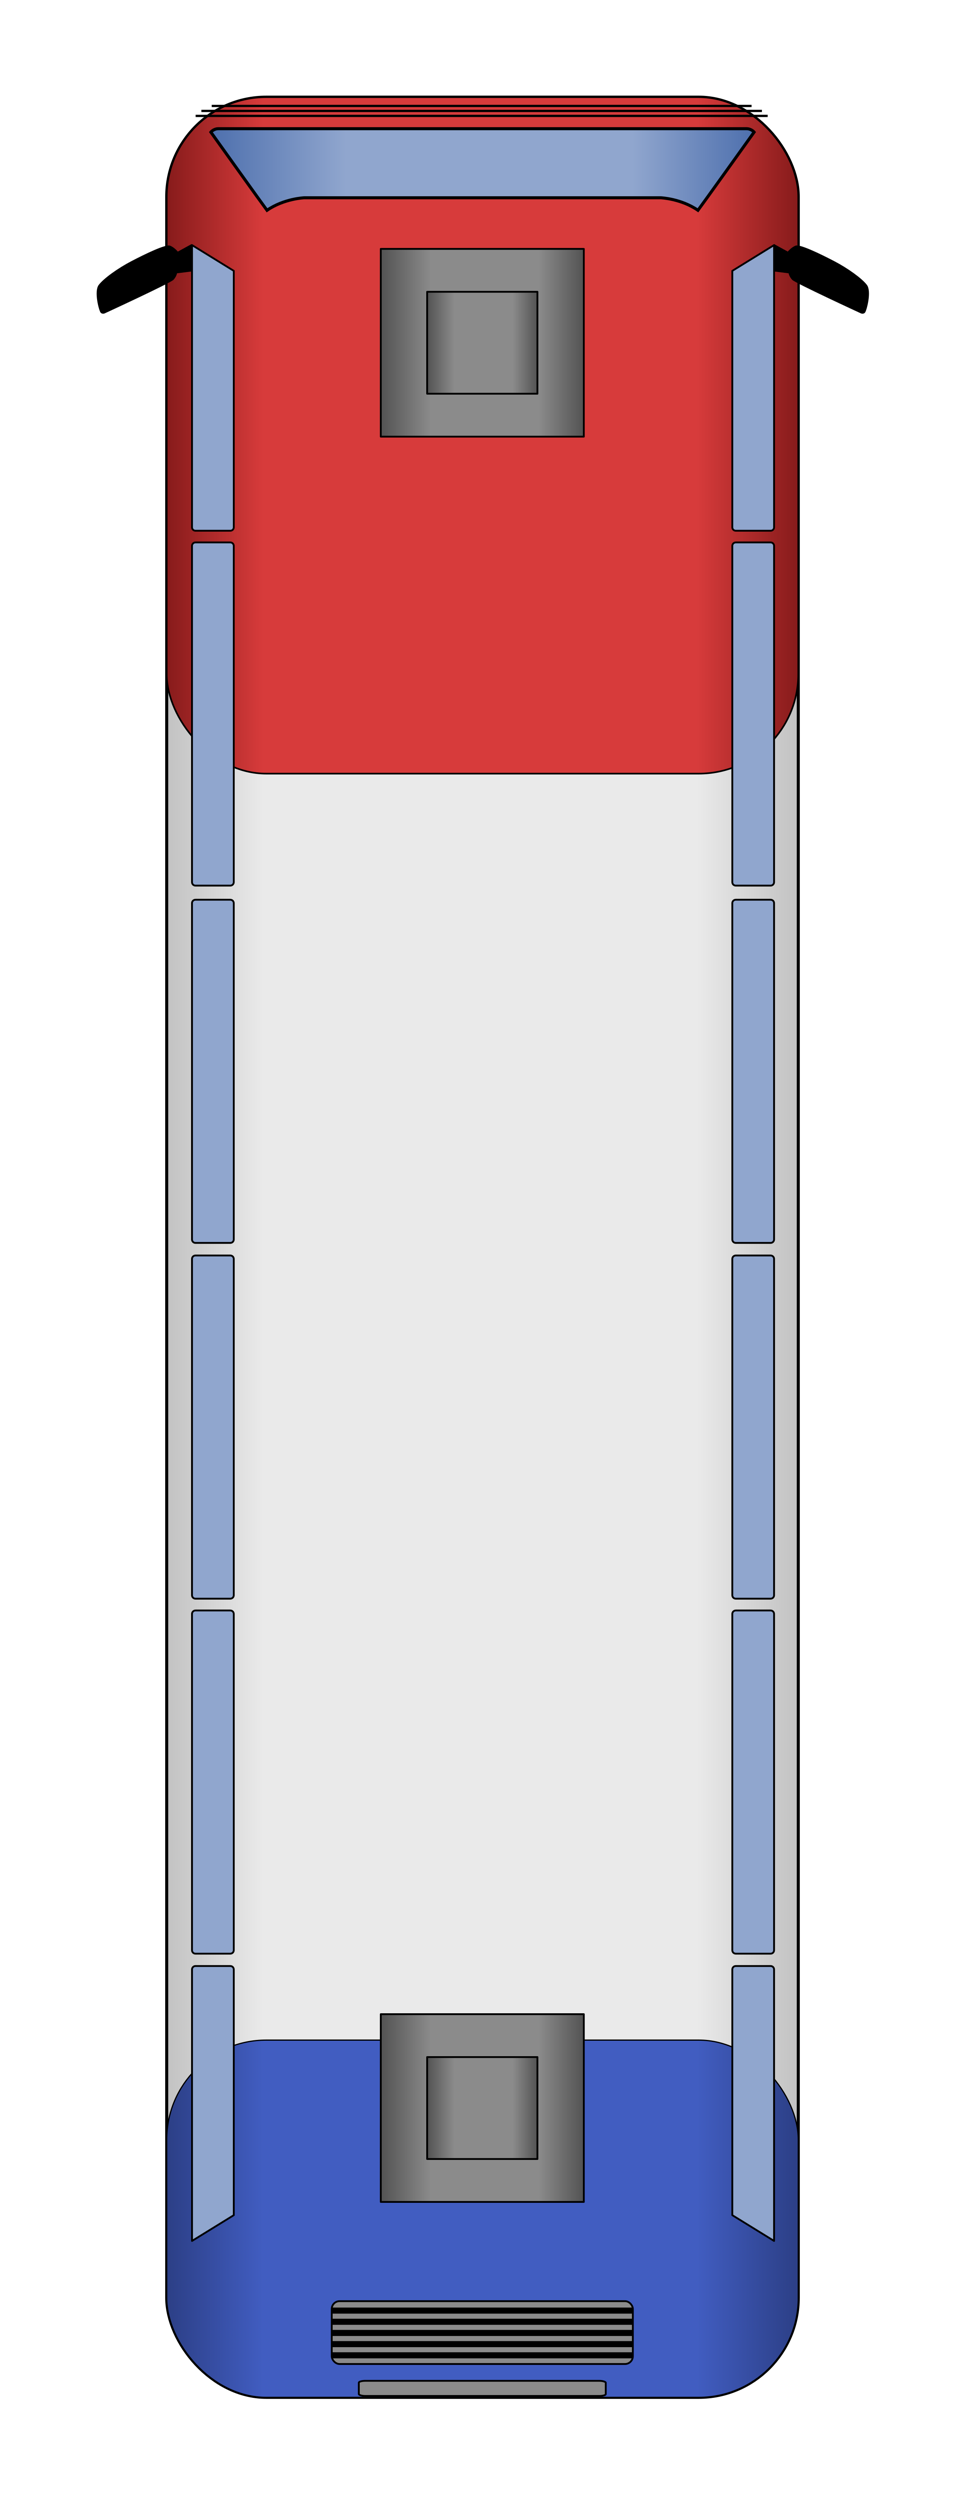 <?xml version="1.0" encoding="UTF-8" standalone="no"?>
<!-- Created with Inkscape (http://www.inkscape.org/) -->

<svg
   xmlns:dc="http://purl.org/dc/elements/1.1/"
   xmlns:cc="http://creativecommons.org/ns#"
   xmlns:rdf="http://www.w3.org/1999/02/22-rdf-syntax-ns#"
   xmlns:svg="http://www.w3.org/2000/svg"
   xmlns="http://www.w3.org/2000/svg"
   xmlns:xlink="http://www.w3.org/1999/xlink"
   xmlns:sodipodi="http://sodipodi.sourceforge.net/DTD/sodipodi-0.dtd"
   xmlns:inkscape="http://www.inkscape.org/namespaces/inkscape"
   width="10"
   height="25.845"
   id="svg2"
   version="1.1"
   inkscape:version="0.48.5 r10040"
   sodipodi:docname="transport_bus.svg"
   inkscape:export-filename="/media/lachoneus/Wills External Hardrive/Thor_Media/2014/Clients/Kieth Blackburn - Airport Crisis App/asset creation/Trucks/Mobile_Command/mobile_command.png"
   inkscape:export-xdpi="600"
   inkscape:export-ydpi="600">
  <defs
     id="defs4">
    <linearGradient
       id="linearGradient3850">
      <stop
         id="stop3852"
         offset="0"
         style="stop-color:#4d6fad;stop-opacity:1" />
      <stop
         style="stop-color:#90a6ce;stop-opacity:1"
         offset="0.25"
         id="stop3854" />
      <stop
         style="stop-color:#90a6ce;stop-opacity:1"
         offset="0.775"
         id="stop3856" />
      <stop
         id="stop3858"
         offset="1"
         style="stop-color:#4d6fad;stop-opacity:1" />
    </linearGradient>
    <linearGradient
       id="linearGradient3840">
      <stop
         style="stop-color:#871b1b;stop-opacity:1"
         offset="0"
         id="stop3842" />
      <stop
         id="stop3844"
         offset="0.153"
         style="stop-color:#d73b3b;stop-opacity:1" />
      <stop
         id="stop3846"
         offset="0.84"
         style="stop-color:#d73b3b;stop-opacity:1" />
      <stop
         style="stop-color:#871b1b;stop-opacity:1"
         offset="1"
         id="stop3848" />
    </linearGradient>
    <linearGradient
       id="linearGradient3826">
      <stop
         style="stop-color:#2c3f86;stop-opacity:1"
         offset="0"
         id="stop3828" />
      <stop
         id="stop3830"
         offset="0.153"
         style="stop-color:#415dc1;stop-opacity:1" />
      <stop
         id="stop3832"
         offset="0.84"
         style="stop-color:#415dc1;stop-opacity:1" />
      <stop
         style="stop-color:#2c3f86;stop-opacity:1"
         offset="1"
         id="stop3834" />
    </linearGradient>
    <linearGradient
       id="linearGradient3812">
      <stop
         id="stop3814"
         offset="0"
         style="stop-color:#c2c2c2;stop-opacity:1" />
      <stop
         style="stop-color:#eaeaea;stop-opacity:1"
         offset="0.153"
         id="stop3816" />
      <stop
         style="stop-color:#eaeaea;stop-opacity:1"
         offset="0.84"
         id="stop3818" />
      <stop
         id="stop3820"
         offset="1"
         style="stop-color:#c2c2c2;stop-opacity:1" />
    </linearGradient>
    <linearGradient
       id="linearGradient4003">
      <stop
         style="stop-color:#c8d127;stop-opacity:1"
         offset="0"
         id="stop4005" />
      <stop
         id="stop4013"
         offset="0.153"
         style="stop-color:#e3e885;stop-opacity:1" />
      <stop
         id="stop4011"
         offset="0.84"
         style="stop-color:#e3e885;stop-opacity:1" />
      <stop
         style="stop-color:#c8d127;stop-opacity:1"
         offset="1"
         id="stop4007" />
    </linearGradient>
    <linearGradient
       id="linearGradient3896">
      <stop
         style="stop-color:#525252;stop-opacity:1"
         offset="0"
         id="stop3898" />
      <stop
         id="stop3906"
         offset="0.25"
         style="stop-color:#8b8b8b;stop-opacity:1;" />
      <stop
         id="stop3904"
         offset="0.775"
         style="stop-color:#8b8b8b;stop-opacity:1;" />
      <stop
         style="stop-color:#525252;stop-opacity:1"
         offset="1"
         id="stop3900" />
    </linearGradient>
    <linearGradient
       inkscape:collect="always"
       xlink:href="#linearGradient3896"
       id="linearGradient3902"
       x1="10.835"
       y1="7.609"
       x2="55.835"
       y2="7.609"
       gradientUnits="userSpaceOnUse" />
    <linearGradient
       inkscape:collect="always"
       xlink:href="#linearGradient3896"
       id="linearGradient3935"
       x1="24.863"
       y1="21.887"
       x2="41.744"
       y2="21.887"
       gradientUnits="userSpaceOnUse"
       gradientTransform="translate(0.032,0)" />
    <linearGradient
       inkscape:collect="always"
       xlink:href="#linearGradient3896"
       id="linearGradient3939"
       gradientUnits="userSpaceOnUse"
       x1="24.863"
       y1="21.887"
       x2="41.744"
       y2="21.887"
       gradientTransform="matrix(0.543,0,0,0.543,15.245,10.005)" />
    <linearGradient
       inkscape:collect="always"
       xlink:href="#linearGradient3896"
       id="linearGradient3995"
       gradientUnits="userSpaceOnUse"
       gradientTransform="translate(0.032,0)"
       x1="24.863"
       y1="21.887"
       x2="41.744"
       y2="21.887" />
    <linearGradient
       inkscape:collect="always"
       xlink:href="#linearGradient3896"
       id="linearGradient3997"
       gradientUnits="userSpaceOnUse"
       gradientTransform="matrix(0.543,0,0,0.543,15.245,10.005)"
       x1="24.863"
       y1="21.887"
       x2="41.744"
       y2="21.887" />
    <linearGradient
       inkscape:collect="always"
       xlink:href="#linearGradient4003"
       id="linearGradient4009"
       x1="7.324"
       y1="96.354"
       x2="59.346"
       y2="96.354"
       gradientUnits="userSpaceOnUse" />
    <filter
       id="filter4128"
       inkscape:label="Drop Shadow"
       color-interpolation-filters="sRGB">
      <feFlood
         id="feFlood4130"
         flood-opacity="0.5"
         flood-color="rgb(0,0,0)"
         result="flood" />
      <feComposite
         id="feComposite4132"
         in2="SourceGraphic"
         in="flood"
         operator="in"
         result="composite1" />
      <feGaussianBlur
         id="feGaussianBlur4134"
         stdDeviation="5"
         result="blur" />
      <feOffset
         id="feOffset4136"
         dx="0"
         dy="0"
         result="offset" />
      <feComposite
         id="feComposite4138"
         in2="offset"
         in="SourceGraphic"
         operator="over"
         result="composite2" />
    </filter>
    <linearGradient
       inkscape:collect="always"
       xlink:href="#linearGradient3812"
       id="linearGradient4140"
       gradientUnits="userSpaceOnUse"
       x1="7.324"
       y1="96.354"
       x2="59.346"
       y2="96.354"
       gradientTransform="matrix(0.831,0,0,0.831,0.262,32.278)" />
    <linearGradient
       inkscape:collect="always"
       xlink:href="#linearGradient3850"
       id="linearGradient4142"
       gradientUnits="userSpaceOnUse"
       x1="10.835"
       y1="7.609"
       x2="55.835"
       y2="7.609"
       gradientTransform="matrix(0.831,0,0,0.831,0.262,32.278)" />
    <linearGradient
       inkscape:collect="always"
       xlink:href="#linearGradient3896"
       id="linearGradient4144"
       gradientUnits="userSpaceOnUse"
       gradientTransform="translate(0.032,0)"
       x1="24.863"
       y1="21.887"
       x2="41.744"
       y2="21.887" />
    <linearGradient
       inkscape:collect="always"
       xlink:href="#linearGradient3896"
       id="linearGradient4146"
       gradientUnits="userSpaceOnUse"
       gradientTransform="matrix(0.543,0,0,0.543,15.245,10.005)"
       x1="24.863"
       y1="21.887"
       x2="41.744"
       y2="21.887" />
    <linearGradient
       inkscape:collect="always"
       xlink:href="#linearGradient3896"
       id="linearGradient4148"
       gradientUnits="userSpaceOnUse"
       gradientTransform="translate(0.032,0)"
       x1="24.863"
       y1="21.887"
       x2="41.744"
       y2="21.887" />
    <linearGradient
       inkscape:collect="always"
       xlink:href="#linearGradient3896"
       id="linearGradient4150"
       gradientUnits="userSpaceOnUse"
       gradientTransform="matrix(0.543,0,0,0.543,15.245,10.005)"
       x1="24.863"
       y1="21.887"
       x2="41.744"
       y2="21.887" />
    <linearGradient
       inkscape:collect="always"
       xlink:href="#linearGradient3826"
       id="linearGradient3824"
       gradientUnits="userSpaceOnUse"
       gradientTransform="matrix(0.831,0,0,0.129,0.262,166.453)"
       x1="7.324"
       y1="96.354"
       x2="59.346"
       y2="96.354" />
    <linearGradient
       inkscape:collect="always"
       xlink:href="#linearGradient3840"
       id="linearGradient3838"
       gradientUnits="userSpaceOnUse"
       gradientTransform="matrix(0.831,0,0,0.245,0.262,33.247)"
       x1="7.324"
       y1="96.354"
       x2="59.346"
       y2="96.354" />
  </defs>
  <sodipodi:namedview
     id="base"
     pagecolor="#ffffff"
     bordercolor="#666666"
     borderopacity="1.0"
     inkscape:pageopacity="0.0"
     inkscape:pageshadow="2"
     inkscape:zoom="31.678384"
     inkscape:cx="-0.55568389"
     inkscape:cy="13.370473"
     inkscape:document-units="px"
     inkscape:current-layer="g4055"
     showgrid="false"
     fit-margin-top="1"
     fit-margin-left="1"
     fit-margin-right="1"
     fit-margin-bottom="1"
     inkscape:window-width="1920"
     inkscape:window-height="1060"
     inkscape:window-x="-2"
     inkscape:window-y="-3"
     inkscape:window-maximized="1" />
  <g
     inkscape:groupmode="layer"
     id="layer2"
     inkscape:label="Layer"
     transform="translate(5.052,-183.035)">
    <g
       id="g4055"
       transform="matrix(0.151,0,0,0.151,-4.287,178.958)">
      <rect
         ry="6.819"
         rx="6.819"
         y="33.651"
         x="6.351"
         height="157.474"
         width="43.253"
         id="rect3121"
         style="fill:url(#linearGradient4140);fill-opacity:1;stroke:#000000;stroke-width:0.208;stroke-miterlimit:4;stroke-opacity:1;stroke-dasharray:none" />
      <rect
         style="fill:url(#linearGradient3838);fill-opacity:1;stroke:#000000;stroke-width:0.113;stroke-miterlimit:4;stroke-opacity:1;stroke-dasharray:none"
         id="rect3836"
         width="43.253"
         height="46.313"
         x="6.351"
         y="33.651"
         rx="6.819"
         ry="6.819" />
      <path
         inkscape:connector-curvature="0"
         id="path3123"
         d="m 9.894,35.811 c -0.334,0 -0.52,0.234 -0.52,0.234 0,0 3.588,5.015 3.845,5.352 1.166,-0.804 2.546,-0.857 2.546,-0.857 l 11.666,0 1.091,0 11.666,0 c 0,0 1.38,0.054 2.546,0.857 0.257,-0.338 3.845,-5.352 3.845,-5.352 0,0 -0.186,-0.234 -0.52,-0.234 -0.314,0 -15.635,9.65e-4 -17.538,0 0,0 -0.973,-6e-5 -1.091,0 -1.903,9.65e-4 -17.223,0 -17.538,0 z"
         style="fill:url(#linearGradient4142);fill-opacity:1;stroke:#000000;stroke-width:0.208;stroke-linecap:butt;stroke-linejoin:miter;stroke-miterlimit:4;stroke-opacity:1;stroke-dasharray:none" />
      <g
         id="g3985"
         transform="matrix(0.831,0,0,0.831,0.262,32.278)">
        <rect
           style="fill:url(#linearGradient4144);fill-opacity:1;stroke:#000000;stroke-width:0.15;stroke-linejoin:round;stroke-miterlimit:4;stroke-opacity:1;stroke-dasharray:none"
           id="rect3927"
           width="16.731"
           height="15.468"
           x="24.97"
           y="14.153"
           rx="0"
           ry="0" />
        <rect
           ry="0"
           rx="0"
           y="17.688"
           x="28.791"
           height="8.397"
           width="9.088"
           id="rect3937"
           style="fill:url(#linearGradient4146);fill-opacity:1;stroke:#000000;stroke-width:0.15;stroke-linejoin:round;stroke-miterlimit:4;stroke-opacity:1;stroke-dasharray:none" />
      </g>
      <path
         sodipodi:nodetypes="csssscc"
         inkscape:connector-curvature="0"
         id="rect3960"
         d="m 10.944,45.543 0,17.556 c 0,0.131 -0.105,0.236 -0.236,0.236 l -2.388,0 c -0.131,0 -0.236,-0.105 -0.236,-0.236 l 0,-19.319 z"
         style="fill:#90a6ce;fill-opacity:1;stroke:#000000;stroke-width:0.125;stroke-linejoin:round;stroke-miterlimit:4;stroke-opacity:1" />
      <path
         sodipodi:nodetypes="sssssssss"
         inkscape:connector-curvature="0"
         style="fill:#90a6ce;fill-opacity:1;stroke:#000000;stroke-width:0.125;stroke-linejoin:round;stroke-miterlimit:4;stroke-opacity:1"
         d="m 8.319,64.135 2.388,0 c 0.131,0 0.236,0.105 0.236,0.236 l 0,23.023 c 0,0.131 -0.105,0.236 -0.236,0.236 l -2.388,0 c -0.131,0 -0.236,-0.105 -0.236,-0.236 l 0,-23.023 c 0,-0.131 0.105,-0.236 0.236,-0.236 z"
         id="path3963" />
      <path
         id="path3965"
         d="m 8.319,88.596 2.388,0 c 0.131,0 0.236,0.105 0.236,0.236 l 0,23.023 c 0,0.131 -0.105,0.236 -0.236,0.236 l -2.388,0 c -0.131,0 -0.236,-0.105 -0.236,-0.236 l 0,-23.023 c 0,-0.131 0.105,-0.236 0.236,-0.236 z"
         style="fill:#90a6ce;fill-opacity:1;stroke:#000000;stroke-width:0.125;stroke-linejoin:round;stroke-miterlimit:4;stroke-opacity:1"
         inkscape:connector-curvature="0"
         sodipodi:nodetypes="sssssssss" />
      <path
         sodipodi:nodetypes="sssssssss"
         inkscape:connector-curvature="0"
         style="fill:#90a6ce;fill-opacity:1;stroke:#000000;stroke-width:0.125;stroke-linejoin:round;stroke-miterlimit:4;stroke-opacity:1"
         d="m 8.319,112.952 2.388,0 c 0.131,0 0.236,0.105 0.236,0.236 l 0,23.023 c 0,0.131 -0.105,0.236 -0.236,0.236 l -2.388,0 c -0.131,0 -0.236,-0.105 -0.236,-0.236 l 0,-23.023 c 0,-0.131 0.105,-0.236 0.236,-0.236 z"
         id="path3967" />
      <path
         id="path3969"
         d="m 8.319,137.255 2.388,0 c 0.131,0 0.236,0.105 0.236,0.236 l 0,23.023 c 0,0.131 -0.105,0.236 -0.236,0.236 l -2.388,0 c -0.131,0 -0.236,-0.105 -0.236,-0.236 l 0,-23.023 c 0,-0.131 0.105,-0.236 0.236,-0.236 z"
         style="fill:#90a6ce;fill-opacity:1;stroke:#000000;stroke-width:0.125;stroke-linejoin:round;stroke-miterlimit:4;stroke-opacity:1"
         inkscape:connector-curvature="0"
         sodipodi:nodetypes="sssssssss" />
      <rect
         style="fill:url(#linearGradient3824);fill-opacity:1;stroke:#000000;stroke-width:0.082;stroke-miterlimit:4;stroke-opacity:1;stroke-dasharray:none"
         id="rect3822"
         width="43.253"
         height="24.459"
         x="6.351"
         y="166.667"
         rx="6.819"
         ry="6.819" />
      <path
         style="fill:#90a6ce;fill-opacity:1;stroke:#000000;stroke-width:0.125;stroke-linejoin:round;stroke-miterlimit:4;stroke-opacity:1"
         d="m 10.944,178.653 0,-16.821 c 0,-0.131 -0.105,-0.236 -0.236,-0.236 l -2.388,0 c -0.131,0 -0.236,0.105 -0.236,0.236 l 0,18.584 z"
         id="path3971"
         inkscape:connector-curvature="0"
         sodipodi:nodetypes="csssscc" />
      <path
         style="fill:#90a6ce;fill-opacity:1;stroke:#000000;stroke-width:0.125;stroke-linejoin:round;stroke-miterlimit:4;stroke-opacity:1"
         d="m 45.086,45.543 0,17.556 c 0,0.131 0.105,0.236 0.236,0.236 l 2.388,0 c 0.131,0 0.236,-0.105 0.236,-0.236 l 0,-19.319 z"
         id="path3973"
         inkscape:connector-curvature="0"
         sodipodi:nodetypes="csssscc" />
      <path
         id="path3975"
         d="m 47.71,64.135 -2.388,0 c -0.131,0 -0.236,0.105 -0.236,0.236 l 0,23.023 c 0,0.131 0.105,0.236 0.236,0.236 l 2.388,0 c 0.131,0 0.236,-0.105 0.236,-0.236 l 0,-23.023 c 0,-0.131 -0.105,-0.236 -0.236,-0.236 z"
         style="fill:#90a6ce;fill-opacity:1;stroke:#000000;stroke-width:0.125;stroke-linejoin:round;stroke-miterlimit:4;stroke-opacity:1"
         inkscape:connector-curvature="0"
         sodipodi:nodetypes="sssssssss" />
      <path
         sodipodi:nodetypes="sssssssss"
         inkscape:connector-curvature="0"
         style="fill:#90a6ce;fill-opacity:1;stroke:#000000;stroke-width:0.125;stroke-linejoin:round;stroke-miterlimit:4;stroke-opacity:1"
         d="m 47.71,88.596 -2.388,0 c -0.131,0 -0.236,0.105 -0.236,0.236 l 0,23.023 c 0,0.131 0.105,0.236 0.236,0.236 l 2.388,0 c 0.131,0 0.236,-0.105 0.236,-0.236 l 0,-23.023 c 0,-0.131 -0.105,-0.236 -0.236,-0.236 z"
         id="path3977" />
      <path
         id="path3979"
         d="m 47.71,112.952 -2.388,0 c -0.131,0 -0.236,0.105 -0.236,0.236 l 0,23.023 c 0,0.131 0.105,0.236 0.236,0.236 l 2.388,0 c 0.131,0 0.236,-0.105 0.236,-0.236 l 0,-23.023 c 0,-0.131 -0.105,-0.236 -0.236,-0.236 z"
         style="fill:#90a6ce;fill-opacity:1;stroke:#000000;stroke-width:0.125;stroke-linejoin:round;stroke-miterlimit:4;stroke-opacity:1"
         inkscape:connector-curvature="0"
         sodipodi:nodetypes="sssssssss" />
      <path
         sodipodi:nodetypes="sssssssss"
         inkscape:connector-curvature="0"
         style="fill:#90a6ce;fill-opacity:1;stroke:#000000;stroke-width:0.125;stroke-linejoin:round;stroke-miterlimit:4;stroke-opacity:1"
         d="m 47.71,137.255 -2.388,0 c -0.131,0 -0.236,0.105 -0.236,0.236 l 0,23.023 c 0,0.131 0.105,0.236 0.236,0.236 l 2.388,0 c 0.131,0 0.236,-0.105 0.236,-0.236 l 0,-23.023 c 0,-0.131 -0.105,-0.236 -0.236,-0.236 z"
         id="path3981" />
      <path
         sodipodi:nodetypes="csssscc"
         inkscape:connector-curvature="0"
         id="path3983"
         d="m 45.086,178.653 0,-16.821 c 0,-0.131 0.105,-0.236 0.236,-0.236 l 2.388,0 c 0.131,0 0.236,0.105 0.236,0.236 l 0,18.584 z"
         style="fill:#90a6ce;fill-opacity:1;stroke:#000000;stroke-width:0.125;stroke-linejoin:round;stroke-miterlimit:4;stroke-opacity:1" />
      <g
         transform="matrix(0.831,0,0,0.831,0.262,153.131)"
         id="g3989">
        <rect
           ry="0"
           rx="0"
           y="14.153"
           x="24.97"
           height="15.468"
           width="16.731"
           id="rect3991"
           style="fill:url(#linearGradient4148);fill-opacity:1;stroke:#000000;stroke-width:0.15;stroke-linejoin:round;stroke-miterlimit:4;stroke-opacity:1;stroke-dasharray:none" />
        <rect
           style="fill:url(#linearGradient4150);fill-opacity:1;stroke:#000000;stroke-width:0.15;stroke-linejoin:round;stroke-miterlimit:4;stroke-opacity:1;stroke-dasharray:none"
           id="rect3993"
           width="9.088"
           height="8.397"
           x="28.791"
           y="17.688"
           rx="0"
           ry="0" />
      </g>
      <g
         id="g4031"
         transform="matrix(0.831,0,0,0.831,0.262,32.278)">
        <rect
           style="fill:#8b8b8b;fill-opacity:1;stroke:#000000;stroke-width:0.15;stroke-linejoin:round;stroke-miterlimit:4;stroke-opacity:1;stroke-dasharray:none"
           id="rect4015"
           width="24.815"
           height="5.177"
           x="20.928"
           y="183.227"
           rx="0.643"
           ry="0.643" />
        <path
           style="font-size:medium;font-style:normal;font-variant:normal;font-weight:normal;font-stretch:normal;text-indent:0;text-align:start;text-decoration:none;line-height:normal;letter-spacing:normal;word-spacing:normal;text-transform:none;direction:ltr;block-progression:tb;writing-mode:lr-tb;text-anchor:start;baseline-shift:baseline;color:#000000;fill:#000000;fill-opacity:1;stroke:none;stroke-width:0.2;marker:none;visibility:visible;display:inline;overflow:visible;enable-background:accumulate;font-family:Sans;-inkscape-font-specification:Sans"
           d="m 20.969,183.754 0,0.5 24.781,0 0,-0.5 -24.781,0 z"
           id="path4017"
           inkscape:connector-curvature="0" />
        <path
           inkscape:connector-curvature="0"
           id="path4023"
           d="m 20.969,184.675 0,0.5 24.781,0 0,-0.5 -24.781,0 z"
           style="font-size:medium;font-style:normal;font-variant:normal;font-weight:normal;font-stretch:normal;text-indent:0;text-align:start;text-decoration:none;line-height:normal;letter-spacing:normal;word-spacing:normal;text-transform:none;direction:ltr;block-progression:tb;writing-mode:lr-tb;text-anchor:start;baseline-shift:baseline;color:#000000;fill:#000000;fill-opacity:1;stroke:none;stroke-width:0.2;marker:none;visibility:visible;display:inline;overflow:visible;enable-background:accumulate;font-family:Sans;-inkscape-font-specification:Sans" />
        <path
           style="font-size:medium;font-style:normal;font-variant:normal;font-weight:normal;font-stretch:normal;text-indent:0;text-align:start;text-decoration:none;line-height:normal;letter-spacing:normal;word-spacing:normal;text-transform:none;direction:ltr;block-progression:tb;writing-mode:lr-tb;text-anchor:start;baseline-shift:baseline;color:#000000;fill:#000000;fill-opacity:1;stroke:none;stroke-width:0.2;marker:none;visibility:visible;display:inline;overflow:visible;enable-background:accumulate;font-family:Sans;-inkscape-font-specification:Sans"
           d="m 20.969,186.517 0,0.5 24.781,0 0,-0.5 -24.781,0 z"
           id="path4025"
           inkscape:connector-curvature="0" />
        <path
           inkscape:connector-curvature="0"
           id="path4027"
           d="m 20.969,187.438 0,0.5 24.781,0 0,-0.5 -24.781,0 z"
           style="font-size:medium;font-style:normal;font-variant:normal;font-weight:normal;font-stretch:normal;text-indent:0;text-align:start;text-decoration:none;line-height:normal;letter-spacing:normal;word-spacing:normal;text-transform:none;direction:ltr;block-progression:tb;writing-mode:lr-tb;text-anchor:start;baseline-shift:baseline;color:#000000;fill:#000000;fill-opacity:1;stroke:none;stroke-width:0.2;marker:none;visibility:visible;display:inline;overflow:visible;enable-background:accumulate;font-family:Sans;-inkscape-font-specification:Sans" />
        <path
           style="font-size:medium;font-style:normal;font-variant:normal;font-weight:normal;font-stretch:normal;text-indent:0;text-align:start;text-decoration:none;line-height:normal;letter-spacing:normal;word-spacing:normal;text-transform:none;direction:ltr;block-progression:tb;writing-mode:lr-tb;text-anchor:start;baseline-shift:baseline;color:#000000;fill:#000000;fill-opacity:1;stroke:none;stroke-width:0.2;marker:none;visibility:visible;display:inline;overflow:visible;enable-background:accumulate;font-family:Sans;-inkscape-font-specification:Sans"
           d="m 20.969,185.596 0,0.5 24.781,0 0,-0.5 -24.781,0 z"
           id="path4029"
           inkscape:connector-curvature="0" />
        <rect
           ry="0.155"
           rx="0.528"
           y="189.79"
           x="23.16"
           height="1.248"
           width="20.351"
           id="rect4039"
           style="fill:#8b8b8b;fill-opacity:1;stroke:#000000;stroke-width:0.15;stroke-linejoin:round;stroke-miterlimit:4;stroke-opacity:1;stroke-dasharray:none" />
      </g>
      <path
         inkscape:connector-curvature="0"
         id="path4041"
         d="m 8.059,43.706 0.037,1.874 -1.039,0.13 c 0,0 -0.037,0.223 -0.241,0.445 -0.204,0.223 -4.714,2.301 -4.714,2.301 0,0 -0.167,0.074 -0.278,-0.056 C 1.712,48.272 1.359,46.954 1.693,46.509 2.028,46.063 3.011,45.358 3.939,44.875 c 0.928,-0.483 2.338,-1.169 2.635,-1.058 0.297,0.111 0.538,0.408 0.538,0.408 z"
         style="fill:#000000;fill-opacity:1;stroke:none" />
      <path
         style="fill:#000000;fill-opacity:1;stroke:none"
         d="m 47.94,43.706 -0.037,1.874 1.039,0.13 c 0,0 0.037,0.223 0.241,0.445 0.204,0.223 4.714,2.301 4.714,2.301 0,0 0.167,0.074 0.278,-0.056 0.111,-0.13 0.464,-1.448 0.13,-1.893 -0.334,-0.445 -1.318,-1.151 -2.246,-1.633 -0.928,-0.483 -2.338,-1.169 -2.635,-1.058 -0.297,0.111 -0.538,0.408 -0.538,0.408 z"
         id="path4043"
         inkscape:connector-curvature="0" />
      <path
         inkscape:connector-curvature="0"
         id="path4045"
         d="m 9.433,34.175 0,0.156 36.972,0 0,-0.156 -36.972,0 z"
         style="font-size:medium;font-style:normal;font-variant:normal;font-weight:normal;font-stretch:normal;text-indent:0;text-align:start;text-decoration:none;line-height:normal;letter-spacing:normal;word-spacing:normal;text-transform:none;direction:ltr;block-progression:tb;writing-mode:lr-tb;text-anchor:start;baseline-shift:baseline;color:#000000;fill:#000000;fill-opacity:1;stroke:none;stroke-width:0.2;marker:none;visibility:visible;display:inline;overflow:visible;enable-background:accumulate;font-family:Sans;-inkscape-font-specification:Sans" />
      <path
         style="font-size:medium;font-style:normal;font-variant:normal;font-weight:normal;font-stretch:normal;text-indent:0;text-align:start;text-decoration:none;line-height:normal;letter-spacing:normal;word-spacing:normal;text-transform:none;direction:ltr;block-progression:tb;writing-mode:lr-tb;text-anchor:start;baseline-shift:baseline;color:#000000;fill:#000000;fill-opacity:1;stroke:none;stroke-width:0.2;marker:none;visibility:visible;display:inline;overflow:visible;enable-background:accumulate;font-family:Sans;-inkscape-font-specification:Sans"
         d="m 8.725,34.516 0,0.156 38.389,0 0,-0.156 -38.389,0 z"
         id="path4051"
         inkscape:connector-curvature="0" />
      <path
         inkscape:connector-curvature="0"
         id="path4053"
         d="m 8.331,34.857 0,0.156 39.177,0 0,-0.156 -39.177,0 z"
         style="font-size:medium;font-style:normal;font-variant:normal;font-weight:normal;font-stretch:normal;text-indent:0;text-align:start;text-decoration:none;line-height:normal;letter-spacing:normal;word-spacing:normal;text-transform:none;direction:ltr;block-progression:tb;writing-mode:lr-tb;text-anchor:start;baseline-shift:baseline;color:#000000;fill:#000000;fill-opacity:1;stroke:none;stroke-width:0.2;marker:none;visibility:visible;display:inline;overflow:visible;enable-background:accumulate;font-family:Sans;-inkscape-font-specification:Sans" />
    </g>
  </g>
</svg>
